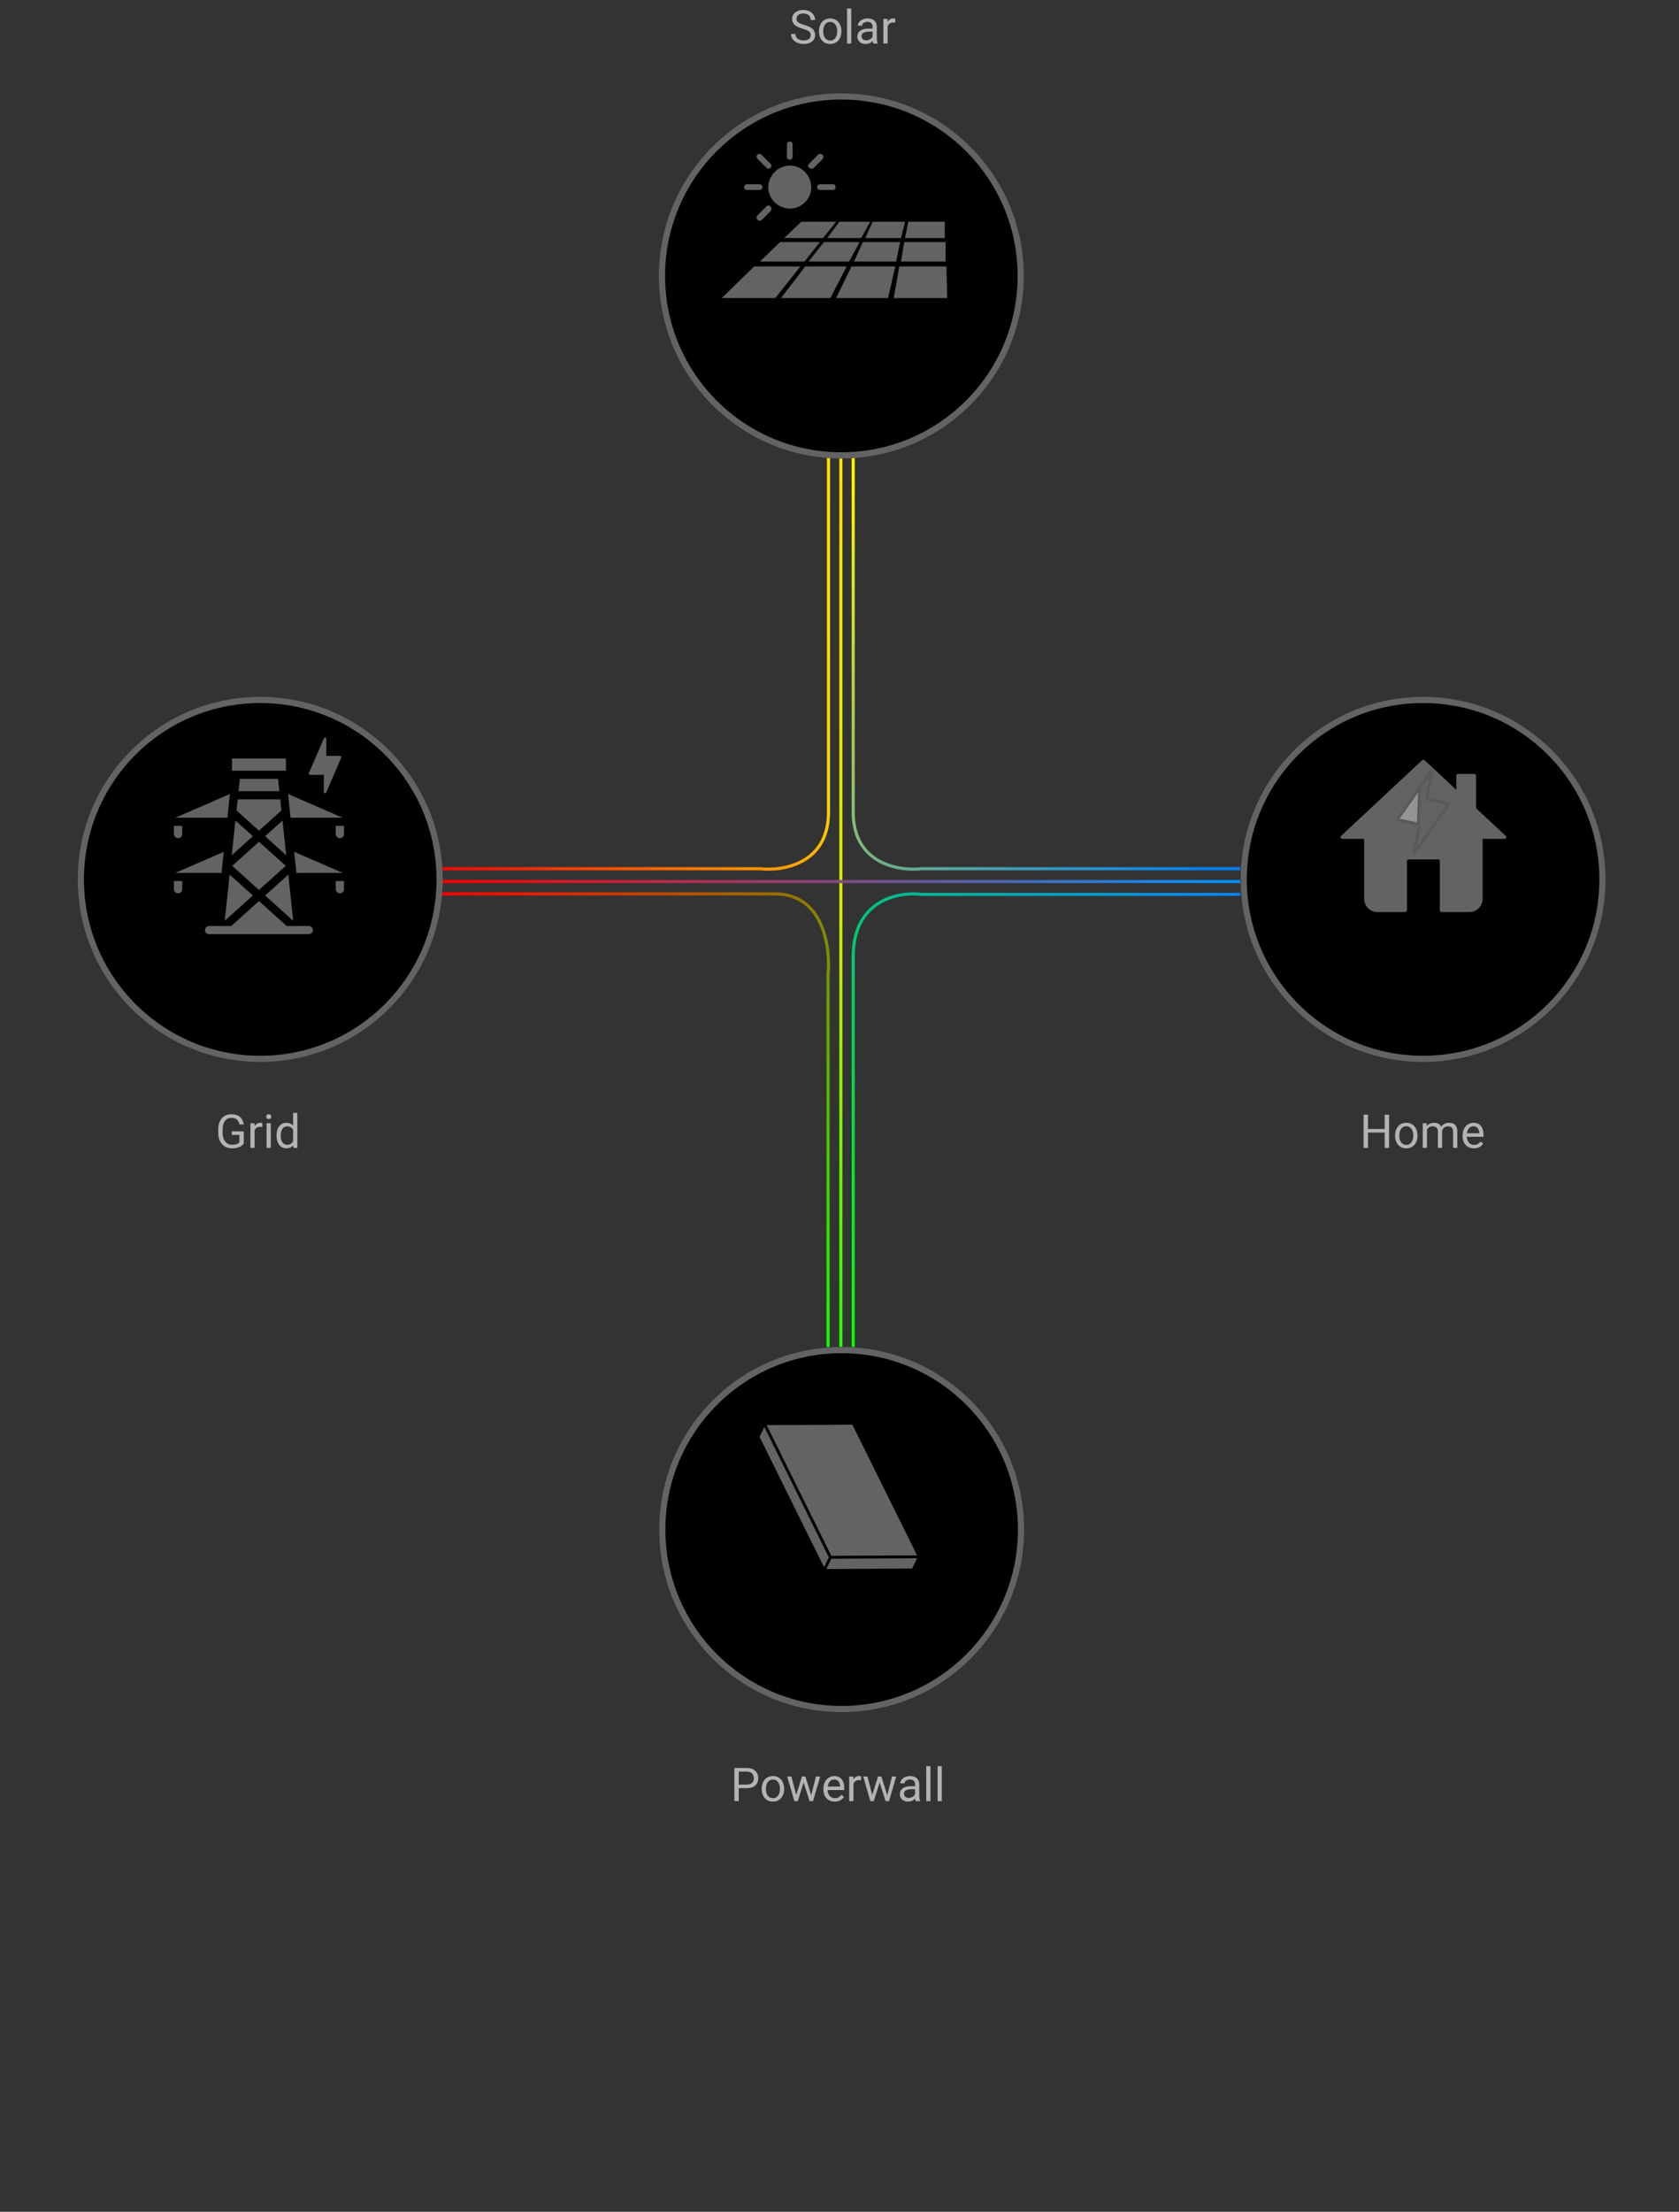 <svg width="540" height="711" viewBox="0 0 540 711" fill="none" xmlns="http://www.w3.org/2000/svg">
<rect x="0" y="0" width="540" height="711" fill="#333333" stroke="none"/>
<g id="frame_large_size">
<g id="line_group">
<path id="curve1" d="M266.463 147C266.463 178.119 266.463 244.506 266.463 261.103C266.463 277.7 251.758 280.12 244.406 279.256H142" stroke="url(#paint0_linear)"/>
<path id="curve2" d="M274.407 147C274.407 178.119 274.407 244.506 274.407 261.103C274.407 277.7 289.112 280.12 296.464 279.256H398.87" stroke="url(#paint1_linear)"/>
<path id="curve3" d="M142 287.352C171.252 287.352 233.656 287.352 249.257 287.352C264.858 287.352 267.133 304.559 266.321 313.163L266.321 433" stroke="url(#paint2_linear)"/>
<path id="curve4" d="M274.407 433C274.407 398.769 274.407 325.743 274.407 307.487C274.407 289.23 289.112 286.568 296.464 287.519H398.87" stroke="url(#paint3_linear)"/>
<path id="line2" d="M270.435 147L270.435 433" stroke="url(#paint4_linear)"/>
<path id="line1" d="M142 283.38L398.87 283.38" stroke="url(#paint5_linear)"/>
</g>
<g id="dead_status">
<g id="dead_circle_left">
<circle cx="83.694" cy="282.694" r="58.694" fill="black"/>
<circle cx="83.694" cy="282.694" r="57.694" stroke="#C6C6C6" stroke-opacity="0.5" stroke-width="2"/>
</g>
<g id="dead_circle_right">
<circle cx="457.694" cy="282.694" r="58.694" fill="black"/>
<circle cx="457.694" cy="282.694" r="57.694" stroke="#C6C6C6" stroke-opacity="0.5" stroke-width="2"/>
</g>
<g id="dead_circle_bottom">
<circle cx="270.694" cy="491.694" r="58.694" fill="black"/>
<circle cx="270.694" cy="491.694" r="57.694" stroke="#C6C6C6" stroke-opacity="0.5" stroke-width="2"/>
</g>
<g id="dead_circle_top">
<circle cx="270.595" cy="88.694" r="58.694" fill="black"/>
<circle cx="270.595" cy="88.694" r="57.694" stroke="#C6C6C6" stroke-opacity="0.5" stroke-width="2"/>
</g>
<g id="dead_solar">
<path id="Vector" fill-rule="evenodd" clip-rule="evenodd" d="M254.14 53.228C257.792 53.228 260.922 56.358 260.922 60.27C260.922 63.922 257.792 67.052 254.14 67.052C250.227 67.052 247.097 63.922 247.097 60.27C247.097 56.358 250.227 53.228 254.14 53.228Z" fill="#C6C6C6" fill-opacity="0.5"/>
<path id="Vector_2" d="M253.097 46.446C253.097 45.141 254.923 45.141 254.923 46.446V50.358C254.923 51.663 253.097 51.663 253.097 50.358V46.446Z" fill="#C6C6C6" fill-opacity="0.5"/>
<path id="Vector_3" d="M243.706 51.141C242.663 50.097 243.967 48.793 245.011 49.837L247.88 52.706C248.662 53.489 247.358 54.793 246.576 54.01L243.706 51.141Z" fill="#C6C6C6" fill-opacity="0.5"/>
<path id="Vector_4" d="M240.315 61.053C239.011 61.053 239.011 59.227 240.315 59.227H244.228C245.532 59.227 245.532 61.053 244.228 61.053H240.315Z" fill="#C6C6C6" fill-opacity="0.5"/>
<path id="Vector_5" d="M245.011 70.704C243.967 71.487 242.663 70.183 243.706 69.139L246.576 66.27C247.358 65.487 248.662 66.791 247.88 67.835L245.011 70.704Z" fill="#C6C6C6" fill-opacity="0.5"/>
<path id="Vector_6" d="M267.965 59.227C269.008 59.227 269.008 61.053 267.965 61.053H263.791C262.487 61.053 262.487 59.227 263.791 59.227H267.965Z" fill="#C6C6C6" fill-opacity="0.5"/>
<path id="Vector_7" d="M263.009 49.837C264.052 48.793 265.356 50.097 264.574 51.141L261.705 54.01C260.661 54.793 259.357 53.489 260.14 52.706L263.009 49.837Z" fill="#C6C6C6" fill-opacity="0.5"/>
<path id="Vector_8" fill-rule="evenodd" clip-rule="evenodd" d="M249.344 95.82H232.128L242.562 85.647H257.43L249.344 95.82Z" fill="#C6C6C6" fill-opacity="0.5"/>
<path id="Vector_9" fill-rule="evenodd" clip-rule="evenodd" d="M267.081 95.82H251.17L258.995 85.647H272.298L267.081 95.82Z" fill="#C6C6C6" fill-opacity="0.5"/>
<path id="Vector_10" fill-rule="evenodd" clip-rule="evenodd" d="M285.601 95.82H268.907L273.863 85.647H287.949L285.601 95.82Z" fill="#C6C6C6" fill-opacity="0.5"/>
<path id="Vector_11" fill-rule="evenodd" clip-rule="evenodd" d="M304.382 85.647L304.642 95.82H287.427L289.253 85.647H304.382Z" fill="#C6C6C6" fill-opacity="0.5"/>
<path id="Vector_12" fill-rule="evenodd" clip-rule="evenodd" d="M258.734 84.083H244.388L250.909 77.822H263.69L258.734 84.083Z" fill="#C6C6C6" fill-opacity="0.5"/>
<path id="Vector_13" fill-rule="evenodd" clip-rule="evenodd" d="M273.08 84.083H260.038L264.994 77.822H276.471L273.08 84.083Z" fill="#C6C6C6" fill-opacity="0.5"/>
<path id="Vector_14" fill-rule="evenodd" clip-rule="evenodd" d="M288.209 84.083H274.646L277.515 77.822H289.514L288.209 84.083Z" fill="#C6C6C6" fill-opacity="0.5"/>
<path id="Vector_15" fill-rule="evenodd" clip-rule="evenodd" d="M304.121 77.822V84.083H289.774L290.818 77.822H304.121Z" fill="#C6C6C6" fill-opacity="0.5"/>
<path id="Vector_16" fill-rule="evenodd" clip-rule="evenodd" d="M292.122 71.301H303.86V76.518H291.079L292.122 71.301Z" fill="#C6C6C6" fill-opacity="0.5"/>
<path id="Vector_17" fill-rule="evenodd" clip-rule="evenodd" d="M280.645 71.301H291.079L289.774 76.518H278.297L280.645 71.301Z" fill="#C6C6C6" fill-opacity="0.5"/>
<path id="Vector_18" fill-rule="evenodd" clip-rule="evenodd" d="M269.95 71.301H279.862L276.993 76.518H266.038L269.95 71.301Z" fill="#C6C6C6" fill-opacity="0.5"/>
<path id="Vector_19" fill-rule="evenodd" clip-rule="evenodd" d="M257.691 71.301H268.907L264.733 76.518H252.213L257.691 71.301Z" fill="#C6C6C6" fill-opacity="0.5"/>
</g>
<g id="dead_grid">
<path id="Vector_20" fill-rule="evenodd" clip-rule="evenodd" d="M104.149 249.08C104.094 249.08 104.051 249.08 104.006 249.08C102.598 249.08 101.187 249.072 99.779 249.086C99.454 249.089 99.219 248.8 99.372 248.449C100.427 246.024 101.473 243.596 102.522 241.169C103.068 239.905 103.614 238.642 104.16 237.379C104.253 237.165 104.432 237.057 104.624 237.096C104.833 237.14 104.953 237.303 104.953 237.542C104.954 239.308 104.954 241.074 104.954 242.838C104.954 242.883 104.954 242.928 104.954 242.983C105.006 242.983 105.05 242.983 105.094 242.983C106.498 242.983 107.904 242.983 109.309 242.985C109.562 242.985 109.728 243.085 109.766 243.292C109.783 243.391 109.766 243.512 109.725 243.607C109.101 245.065 108.471 246.52 107.841 247.977C106.878 250.206 105.915 252.433 104.952 254.661C104.84 254.924 104.651 255.028 104.429 254.956C104.269 254.903 104.162 254.767 104.15 254.598C104.148 254.561 104.149 254.522 104.149 254.485C104.149 252.731 104.149 250.977 104.149 249.223C104.149 249.178 104.149 249.135 104.149 249.08Z" fill="#C6C6C6" fill-opacity="0.5"/>
<path id="Vector_21" d="M55.935 283.225H58.604V285.852C58.604 286.575 58.003 287.166 57.269 287.166C56.535 287.166 55.935 286.575 55.935 285.852V283.225ZM107.976 285.852C107.976 286.575 108.576 287.166 109.31 287.166C110.044 287.166 110.645 286.575 110.645 285.852V283.225H107.976V285.852ZM71.24 280.599L71.961 273.828L56.395 280.599H71.24ZM94.619 273.828L95.339 280.599H110.184L94.619 273.828ZM57.269 269.435C58.003 269.435 58.604 268.844 58.604 268.122V265.495H55.935V268.122C55.935 268.844 56.535 269.435 57.269 269.435ZM107.976 265.495V268.122C107.976 268.844 108.576 269.435 109.31 269.435C110.044 269.435 110.645 268.844 110.645 268.122V265.495H107.976ZM73.949 255.231L56.395 262.868H73.135L73.949 255.231ZM110.184 262.868L92.63 255.231L93.445 262.868H110.184ZM72.275 296.011L81.315 287.868L73.862 281.157L72.275 296.011ZM91.89 278.34L83.29 270.591L74.69 278.34L83.29 286.089L91.89 278.34ZM92.717 281.157L85.265 287.868L94.305 296.011L92.717 281.157ZM75.717 263.775L74.53 274.925L81.315 268.811L75.717 263.775ZM76.071 260.531L83.29 267.032L90.509 260.531L90.129 256.958H76.451L76.071 260.531ZM85.265 268.811L92.05 274.925L90.856 263.775L85.265 268.811ZM77.152 250.391L76.731 254.331H89.848L89.428 250.391H77.152ZM91.963 243.825H74.616V247.765H91.963V243.825ZM99.302 297.672H92.197L83.29 289.648L74.383 297.672H67.277C66.543 297.672 65.943 298.264 65.943 298.986C65.943 299.708 66.543 300.299 67.277 300.299H99.302C100.036 300.299 100.637 299.708 100.637 298.986C100.637 298.264 100.036 297.672 99.302 297.672Z" fill="#C6C6C6" fill-opacity="0.5"/>
</g>
<g id="dead_home">
<path id="Vector_22" fill-rule="evenodd" clip-rule="evenodd" d="M476.834 269.667V288.963C476.834 291.29 474.929 293.194 472.602 293.194H463.63C463.326 293.194 463.079 292.947 463.079 292.643V276.826C463.079 276.523 462.831 276.275 462.528 276.275H453.05C452.746 276.275 452.499 276.523 452.499 276.826V292.643C452.499 292.947 452.251 293.194 451.947 293.194H442.976C440.649 293.194 438.744 291.29 438.744 288.963V269.667H431.678C431.177 269.667 430.934 269.055 431.302 268.714L457.412 244.375C457.624 244.177 457.953 244.177 458.165 244.375L468.37 253.887V249.334C468.37 249.03 468.618 248.783 468.921 248.783H474.167C474.471 248.783 474.718 249.03 474.718 249.334V259.804L484.277 268.714C484.644 269.055 484.4 269.667 483.9 269.667H476.834V269.667Z" fill="#C6C6C6" fill-opacity="0.5"/>
<path id="Vector_23" d="M456.659 265.062L456.554 265.55L456.659 265.062ZM456.659 265.062L456.171 264.956M456.659 265.062L456.171 264.956M456.171 264.956L456.17 264.956L456.17 264.956L456.169 264.956L456.169 264.956L456.168 264.955L456.168 264.955L456.167 264.955L456.167 264.955L456.166 264.955L456.166 264.955L456.165 264.955L456.165 264.955L456.164 264.955L456.164 264.955L456.164 264.954L456.163 264.954L456.163 264.954L456.162 264.954L456.162 264.954L456.161 264.954L456.161 264.954L456.16 264.954L456.16 264.954L456.159 264.954L456.159 264.953L456.158 264.953L456.158 264.953L456.157 264.953L456.157 264.953L456.156 264.953L456.156 264.953L456.155 264.953L456.155 264.953L456.155 264.953L456.154 264.952L456.154 264.952L456.153 264.952L456.153 264.952L456.152 264.952L456.152 264.952L456.151 264.952L456.151 264.952L456.15 264.952L456.15 264.951L456.149 264.951L456.149 264.951L456.148 264.951L456.148 264.951L456.148 264.951L456.147 264.951L456.147 264.951L456.146 264.951L456.146 264.951L456.145 264.95L456.145 264.95L456.144 264.95L456.144 264.95L456.143 264.95L456.143 264.95L456.142 264.95L456.142 264.95L456.142 264.95L456.141 264.95L456.141 264.949L456.14 264.949L456.14 264.949L456.139 264.949L456.139 264.949L456.138 264.949L456.138 264.949L456.137 264.949L456.137 264.949L456.136 264.949L456.136 264.948L456.136 264.948L456.135 264.948L456.135 264.948L456.134 264.948L456.134 264.948L456.133 264.948L456.133 264.948L456.132 264.948L456.132 264.948L456.131 264.948L456.131 264.947L456.131 264.947L456.13 264.947L456.13 264.947L456.129 264.947L456.129 264.947L456.128 264.947L456.128 264.947L456.127 264.947L456.127 264.947L456.126 264.946L456.126 264.946L456.126 264.946L456.125 264.946L456.125 264.946L456.124 264.946L456.124 264.946L456.123 264.946L456.123 264.946L456.122 264.946L456.122 264.945L456.122 264.945L456.121 264.945L456.121 264.945L456.12 264.945L456.12 264.945L456.119 264.945L456.119 264.945L456.118 264.945L456.118 264.945L456.118 264.944L456.117 264.944L456.117 264.944L456.116 264.944L456.116 264.944L456.115 264.944L456.115 264.944L456.114 264.944L456.114 264.944L456.114 264.944L456.113 264.944L456.113 264.943L456.112 264.943L456.112 264.943L456.111 264.943L456.111 264.943L456.11 264.943L456.11 264.943L456.11 264.943L456.109 264.943L456.109 264.943L456.108 264.942L456.108 264.942L456.107 264.942L456.107 264.942L456.107 264.942L456.106 264.942L456.106 264.942L456.105 264.942L456.105 264.942L456.104 264.942L456.104 264.942L456.104 264.941L456.103 264.941L456.103 264.941L456.102 264.941L456.102 264.941L456.101 264.941L456.101 264.941L456.1 264.941L456.1 264.941L456.1 264.941L456.099 264.941L456.099 264.94L456.098 264.94L456.098 264.94L456.097 264.94L456.097 264.94L456.097 264.94L456.096 264.94L456.096 264.94L456.095 264.94L456.095 264.94L456.094 264.939L456.094 264.939L456.094 264.939L456.093 264.939L456.093 264.939L456.092 264.939L456.092 264.939L456.091 264.939L456.091 264.939L456.091 264.939L456.09 264.939L456.09 264.938L456.089 264.938L456.089 264.938L456.088 264.938L456.088 264.938L456.088 264.938L456.087 264.938L456.087 264.938L456.086 264.938L456.086 264.938L456.085 264.938L456.085 264.937L456.085 264.937L456.084 264.937L456.084 264.937L456.083 264.937L456.083 264.937L456.082 264.937L456.082 264.937L456.082 264.937L456.081 264.937L456.081 264.937L456.08 264.936L456.08 264.936L456.08 264.936L456.079 264.936L456.079 264.936L456.078 264.936L456.078 264.936L456.077 264.936L456.077 264.936L456.077 264.936L456.076 264.936L456.076 264.935L456.075 264.935L456.075 264.935L456.075 264.935L456.074 264.935L456.074 264.935L456.073 264.935L456.073 264.935L456.072 264.935L456.072 264.935L456.072 264.935L456.071 264.934L456.071 264.934L456.07 264.934L456.07 264.934L456.069 264.934L456.069 264.934L456.069 264.934L456.068 264.934L456.068 264.934L456.067 264.934L456.067 264.934L456.067 264.933L456.066 264.933L456.066 264.933L456.065 264.933L456.065 264.933L456.065 264.933L456.064 264.933L456.064 264.933L456.063 264.933L456.063 264.933L456.062 264.933L456.062 264.932L456.062 264.932L456.061 264.932L456.061 264.932L456.06 264.932L456.06 264.932L456.06 264.932L456.059 264.932L456.059 264.932L456.058 264.932L456.058 264.932L456.058 264.931L456.057 264.931L456.057 264.931L456.056 264.931L456.056 264.931L456.055 264.931L456.055 264.931L456.055 264.931L456.054 264.931L456.054 264.931L456.053 264.931L456.053 264.931L456.053 264.93L456.052 264.93L456.052 264.93L456.051 264.93L456.051 264.93L456.051 264.93L456.05 264.93L456.05 264.93L456.049 264.93L456.049 264.93L456.049 264.93L456.048 264.929L456.048 264.929L456.047 264.929L456.047 264.929L456.046 264.929L456.046 264.929L456.046 264.929L456.045 264.929L456.045 264.929L456.044 264.929L456.044 264.929L456.044 264.928L456.043 264.928L456.043 264.928L456.042 264.928L456.042 264.928L456.042 264.928L456.041 264.928L456.041 264.928L456.04 264.928L456.04 264.928L456.04 264.928L456.039 264.928L456.039 264.927L456.038 264.927L456.038 264.927L456.038 264.927L456.037 264.927L456.037 264.927L456.036 264.927L456.036 264.927L456.036 264.927L456.035 264.927L456.035 264.927L456.034 264.926L456.034 264.926L456.034 264.926L456.033 264.926L456.033 264.926L456.032 264.926L456.032 264.926L456.032 264.926L456.031 264.926L456.031 264.926L456.03 264.926L456.03 264.926L456.03 264.925L456.029 264.925L456.029 264.925L456.028 264.925L456.028 264.925L456.028 264.925L456.027 264.925L456.027 264.925L456.026 264.925L456.026 264.925L456.026 264.925L456.025 264.924L456.025 264.924L456.024 264.924L456.024 264.924L456.024 264.924L456.023 264.924L456.023 264.924L456.022 264.924L456.022 264.924L456.022 264.924L456.021 264.924L456.021 264.924L456.02 264.923L456.02 264.923L456.02 264.923L456.019 264.923L456.019 264.923L456.018 264.923L456.018 264.923L456.018 264.923L456.017 264.923L456.017 264.923L456.016 264.923L456.016 264.923L456.016 264.922L456.015 264.922L456.015 264.922L456.014 264.922L456.014 264.922L456.014 264.922L456.013 264.922L456.013 264.922L456.012 264.922L456.012 264.922L456.012 264.922L456.011 264.921L456.011 264.921L456.01 264.921L456.01 264.921L456.01 264.921L456.009 264.921L456.009 264.921L456.008 264.921L456.008 264.921L456.008 264.921L456.007 264.921L456.007 264.921L456.007 264.92L456.006 264.92L456.006 264.92L456.005 264.92L456.005 264.92L456.005 264.92L456.004 264.92L456.004 264.92L456.003 264.92L456.003 264.92L456.003 264.92L456.002 264.92L456.002 264.919L456.001 264.919L456.001 264.919L456.001 264.919L456 264.919L456 264.919L455.999 264.919L455.999 264.919L455.999 264.919L455.998 264.919L455.998 264.919L455.997 264.918L455.997 264.918L455.997 264.918L455.996 264.918L455.996 264.918L455.996 264.918L455.995 264.918L455.995 264.918L455.994 264.918L455.994 264.918L455.994 264.918L455.993 264.918L455.993 264.917L455.992 264.917L455.992 264.917L455.992 264.917L455.991 264.917L455.991 264.917L455.99 264.917L455.99 264.917L455.99 264.917L455.989 264.917L455.989 264.917L455.988 264.917L455.988 264.916L455.988 264.916L455.987 264.916L455.987 264.916L455.986 264.916L455.986 264.916L455.986 264.916L455.985 264.916L455.985 264.916L455.985 264.916L455.984 264.916L455.984 264.916L455.983 264.915L455.983 264.915L455.983 264.915L455.982 264.915L455.982 264.915L455.981 264.915L455.981 264.915L455.981 264.915L455.98 264.915L455.98 264.915L455.979 264.915L455.979 264.915L455.979 264.914L455.978 264.914L455.978 264.914L455.977 264.914L455.977 264.914L455.977 264.914L455.976 264.914L455.976 264.914L455.976 264.914L455.975 264.914L455.975 264.914L455.974 264.913L455.974 264.913L455.974 264.913L455.973 264.913L455.973 264.913L455.972 264.913L455.972 264.913L455.972 264.913L455.971 264.913L455.971 264.913L455.97 264.913L455.97 264.913L455.97 264.912L455.969 264.912L455.969 264.912L455.969 264.912L455.968 264.912L455.968 264.912L455.967 264.912L455.967 264.912L455.967 264.912L455.966 264.912L455.966 264.912L455.965 264.912L455.965 264.911L455.965 264.911L455.964 264.911L455.964 264.911L455.963 264.911L455.963 264.911L455.963 264.911L455.962 264.911L455.962 264.911L455.961 264.911L455.961 264.911L455.961 264.911L455.96 264.91L455.96 264.91L455.96 264.91L455.959 264.91L455.959 264.91L455.958 264.91L455.958 264.91L455.958 264.91L455.957 264.91L455.957 264.91L455.956 264.91L455.956 264.91C455.416 264.793 454.875 264.675 454.333 264.557C452.76 264.214 451.183 263.87 449.604 263.545C449.511 263.526 449.469 263.475 449.454 263.439C449.443 263.411 449.426 263.339 449.511 263.22C451.356 260.625 453.194 258.024 455.031 255.424C455.568 254.664 456.105 253.905 456.642 253.145L456.642 253.145M456.171 264.956L456.642 253.145M456.642 253.145C457.149 252.428 457.657 251.71 458.164 250.993C458.893 249.962 459.622 248.931 460.35 247.9C460.407 247.821 460.457 247.794 460.48 247.786C460.497 247.779 460.51 247.779 460.53 247.787C460.574 247.808 460.585 247.827 460.59 247.839C460.598 247.856 460.613 247.908 460.59 248.013L460.59 248.013M456.642 253.145L460.59 248.013M460.59 248.013C460.009 250.705 459.427 253.396 458.844 256.086L458.844 256.086L458.844 256.087L458.844 256.087L458.844 256.087L458.844 256.088L458.844 256.088L458.844 256.089L458.844 256.089L458.844 256.089L458.844 256.09L458.844 256.09L458.843 256.091L458.843 256.091L458.843 256.091L458.843 256.092L458.843 256.092L458.843 256.093L458.843 256.093L458.843 256.093L458.843 256.094L458.843 256.094L458.843 256.095L458.842 256.095L458.842 256.095L458.842 256.096L458.842 256.096L458.842 256.097L458.842 256.097L458.842 256.097L458.842 256.098L458.842 256.098L458.842 256.099L458.842 256.099L458.842 256.099L458.841 256.1L458.841 256.1L458.841 256.101L458.841 256.101L458.841 256.101L458.841 256.102L458.841 256.102L458.841 256.103L458.841 256.103L458.841 256.103L458.841 256.104L458.84 256.104L458.84 256.105L458.84 256.105L458.84 256.105L458.84 256.106L458.84 256.106L458.84 256.107L458.84 256.107L458.84 256.107L458.84 256.108L458.84 256.108L458.84 256.109L458.839 256.109L458.839 256.11L458.839 256.11L458.839 256.11L458.839 256.111L458.839 256.111L458.839 256.112L458.839 256.112L458.839 256.112L458.839 256.113L458.839 256.113L458.838 256.114L458.838 256.114L458.838 256.114L458.838 256.115L458.838 256.115L458.838 256.116L458.838 256.116L458.838 256.116L458.838 256.117L458.838 256.117L458.838 256.118L458.838 256.118L458.837 256.118L458.837 256.119L458.837 256.119L458.837 256.12L458.837 256.12L458.837 256.12L458.837 256.121L458.837 256.121L458.837 256.122L458.837 256.122L458.837 256.122L458.836 256.123L458.836 256.123L458.836 256.124L458.836 256.124L458.836 256.124L458.836 256.125L458.836 256.125L458.836 256.126L458.836 256.126L458.836 256.126L458.836 256.127L458.835 256.127L458.835 256.128L458.835 256.128L458.835 256.128L458.835 256.129L458.835 256.129L458.835 256.13L458.835 256.13L458.835 256.13L458.835 256.131L458.835 256.131L458.835 256.132L458.834 256.132L458.834 256.133L458.834 256.133L458.834 256.133L458.834 256.134L458.834 256.134L458.834 256.135L458.834 256.135L458.834 256.135L458.834 256.136L458.834 256.136L458.833 256.137L458.833 256.137L458.833 256.137L458.833 256.138L458.833 256.138L458.833 256.139L458.833 256.139L458.833 256.139L458.833 256.14L458.833 256.14L458.833 256.141L458.832 256.141L458.832 256.141L458.832 256.142L458.832 256.142L458.832 256.143L458.832 256.143L458.832 256.144L458.832 256.144L458.832 256.144L458.832 256.145L458.832 256.145L458.832 256.146L458.831 256.146L458.831 256.146L458.831 256.147L458.831 256.147L458.831 256.148L458.831 256.148L458.831 256.148L458.831 256.149L458.831 256.149L458.831 256.15L458.831 256.15L458.83 256.15L458.83 256.151L458.83 256.151L458.83 256.152L458.83 256.152L458.83 256.153L458.83 256.153L458.83 256.153L458.83 256.154L458.83 256.154L458.83 256.155L458.829 256.155L458.829 256.155L458.829 256.156L458.829 256.156L458.829 256.157L458.829 256.157L458.829 256.157L458.829 256.158L458.829 256.158L458.829 256.159L458.829 256.159L458.829 256.16L458.828 256.16L458.828 256.16L458.828 256.161L458.828 256.161L458.828 256.162L458.828 256.162L458.828 256.162L458.828 256.163L458.828 256.163L458.828 256.164L458.828 256.164L458.827 256.164L458.827 256.165L458.827 256.165L458.827 256.166L458.827 256.166L458.827 256.167L458.827 256.167L458.827 256.167L458.827 256.168L458.827 256.168L458.827 256.169L458.826 256.169L458.826 256.169L458.826 256.17L458.826 256.17L458.826 256.171L458.826 256.171L458.826 256.172L458.826 256.172L458.826 256.172L458.826 256.173L458.826 256.173L458.825 256.174L458.825 256.174L458.825 256.174L458.825 256.175L458.825 256.175L458.825 256.176L458.825 256.176L458.825 256.177L458.825 256.177L458.825 256.177L458.825 256.178L458.824 256.178L458.824 256.179L458.824 256.179L458.824 256.18L458.824 256.18L458.824 256.18L458.824 256.181L458.824 256.181L458.824 256.182L458.824 256.182L458.824 256.182L458.823 256.183L458.823 256.183L458.823 256.184L458.823 256.184L458.823 256.185L458.823 256.185L458.823 256.185L458.823 256.186L458.823 256.186L458.823 256.187L458.823 256.187L458.822 256.188L458.822 256.188L458.822 256.188L458.822 256.189L458.822 256.189L458.822 256.19L458.822 256.19L458.822 256.19L458.822 256.191L458.822 256.191L458.822 256.192L458.821 256.192L458.821 256.193L458.821 256.193L458.821 256.193L458.821 256.194L458.821 256.194L458.821 256.195L458.821 256.195L458.821 256.196L458.821 256.196L458.821 256.196L458.82 256.197L458.82 256.197L458.82 256.198L458.82 256.198L458.82 256.199L458.82 256.199L458.82 256.199L458.82 256.2L458.82 256.2L458.82 256.201L458.819 256.201L458.819 256.202L458.819 256.202L458.819 256.202L458.819 256.203L458.819 256.203L458.819 256.204L458.819 256.204L458.819 256.205L458.819 256.205L458.819 256.205L458.818 256.206L458.818 256.206L458.818 256.207L458.818 256.207L458.818 256.208L458.818 256.208L458.818 256.208L458.818 256.209L458.818 256.209L458.818 256.21L458.818 256.21L458.817 256.211L458.817 256.211L458.817 256.212L458.817 256.212L458.817 256.212L458.817 256.213L458.817 256.213L458.817 256.214L458.817 256.214L458.817 256.215L458.816 256.215L458.816 256.215L458.816 256.216L458.816 256.216L458.816 256.217L458.816 256.217L458.816 256.218L458.816 256.218L458.816 256.218L458.816 256.219L458.816 256.219L458.815 256.22L458.815 256.22L458.815 256.221L458.815 256.221L458.815 256.222L458.815 256.222L458.815 256.222L458.815 256.223L458.815 256.223L458.815 256.224L458.815 256.224L458.814 256.225L458.814 256.225L458.814 256.226L458.814 256.226L458.814 256.226L458.814 256.227L458.814 256.227L458.814 256.228L458.814 256.228L458.814 256.229L458.813 256.229L458.813 256.23L458.813 256.23L458.813 256.23L458.813 256.231L458.813 256.231L458.813 256.232L458.813 256.232L458.813 256.233L458.813 256.233L458.812 256.234L458.812 256.234L458.812 256.234L458.812 256.235L458.812 256.235L458.812 256.236L458.812 256.236L458.812 256.237L458.812 256.237L458.812 256.238L458.812 256.238L458.811 256.238L458.811 256.239L458.811 256.239L458.811 256.24L458.811 256.24L458.811 256.241L458.811 256.241L458.811 256.242L458.811 256.242L458.811 256.242L458.81 256.243L458.81 256.243L458.81 256.244L458.81 256.244L458.81 256.245L458.81 256.245L458.81 256.246L458.81 256.246L458.81 256.247L458.81 256.247L458.809 256.247L458.809 256.248L458.809 256.248L458.809 256.249L458.809 256.249L458.809 256.25L458.809 256.25L458.809 256.251L458.809 256.251L458.809 256.252L458.808 256.252L458.808 256.252L458.808 256.253L458.808 256.253L458.808 256.254L458.808 256.254L458.808 256.255L458.808 256.255L458.808 256.256L458.808 256.256L458.807 256.257L458.807 256.257L458.807 256.258L458.807 256.258L458.807 256.258L458.807 256.259L458.807 256.259L458.807 256.26L458.807 256.26L458.807 256.261L458.806 256.261L458.806 256.262L458.806 256.262L458.806 256.263L458.806 256.263L458.806 256.264L458.806 256.264L458.806 256.264L458.806 256.265L458.806 256.265L458.805 256.266L458.805 256.266L458.805 256.267L458.805 256.267L458.805 256.268L458.805 256.268L458.805 256.269L458.805 256.269L458.805 256.27L458.805 256.27L458.804 256.271L458.804 256.271L458.804 256.271L458.804 256.272L458.804 256.272L458.804 256.273L458.804 256.273L458.804 256.274L458.804 256.274L458.804 256.275L458.803 256.275L458.803 256.276L458.803 256.276L458.803 256.277L458.803 256.277L458.803 256.278L458.803 256.278L458.803 256.279L458.803 256.279L458.803 256.279L458.802 256.28L458.802 256.28L458.802 256.281L458.802 256.281L458.802 256.282L458.802 256.282L458.802 256.283L458.802 256.283L458.802 256.284L458.801 256.284L458.801 256.285L458.801 256.285L458.801 256.286L458.801 256.286L458.801 256.287L458.801 256.287L458.801 256.288L458.801 256.288L458.801 256.289L458.8 256.289L458.8 256.29L458.8 256.29L458.8 256.291L458.8 256.291L458.8 256.291L458.8 256.292L458.8 256.292L458.8 256.293L458.8 256.293L458.799 256.294L458.799 256.294L458.799 256.295L458.799 256.295L458.799 256.296L458.799 256.296L458.799 256.297L458.799 256.297L458.799 256.298L458.798 256.298L458.798 256.299L458.798 256.299L458.798 256.3L458.798 256.3L458.798 256.301L458.798 256.301L458.798 256.302L458.798 256.302L458.798 256.303L458.797 256.303L458.797 256.304L458.797 256.304L458.797 256.305L458.797 256.305L458.797 256.306L458.797 256.306L458.797 256.307L458.797 256.307L458.691 256.796M460.59 248.013L458.691 256.796M458.691 256.796L459.179 256.902M458.691 256.796L459.179 256.902M459.179 256.902L459.18 256.902L459.18 256.902L459.181 256.902L459.181 256.902L459.182 256.902L459.182 256.902L459.183 256.902L459.183 256.902L459.184 256.902L459.184 256.903L459.184 256.903L459.185 256.903L459.185 256.903L459.186 256.903L459.186 256.903L459.187 256.903L459.187 256.903L459.188 256.903L459.188 256.903L459.188 256.904L459.189 256.904L459.189 256.904L459.19 256.904L459.19 256.904L459.191 256.904L459.191 256.904L459.192 256.904L459.192 256.904L459.193 256.904L459.193 256.905L459.193 256.905L459.194 256.905L459.194 256.905L459.195 256.905L459.195 256.905L459.196 256.905L459.196 256.905L459.197 256.905L459.197 256.905L459.197 256.906L459.198 256.906L459.198 256.906L459.199 256.906L459.199 256.906L459.2 256.906L459.2 256.906L459.201 256.906L459.201 256.906L459.201 256.906L459.202 256.906L459.202 256.907L459.203 256.907L459.203 256.907L459.204 256.907L459.204 256.907L459.205 256.907L459.205 256.907L459.205 256.907L459.206 256.907L459.206 256.907L459.207 256.908L459.207 256.908L459.208 256.908L459.208 256.908L459.209 256.908L459.209 256.908L459.209 256.908L459.21 256.908L459.21 256.908L459.211 256.908L459.211 256.908L459.212 256.909L459.212 256.909L459.212 256.909L459.213 256.909L459.213 256.909L459.214 256.909L459.214 256.909L459.215 256.909L459.215 256.909L459.216 256.909L459.216 256.91L459.216 256.91L459.217 256.91L459.217 256.91L459.218 256.91L459.218 256.91L459.219 256.91L459.219 256.91L459.219 256.91L459.22 256.91L459.22 256.91L459.221 256.911L459.221 256.911L459.222 256.911L459.222 256.911L459.222 256.911L459.223 256.911L459.223 256.911L459.224 256.911L459.224 256.911L459.225 256.911L459.225 256.911L459.225 256.912L459.226 256.912L459.226 256.912L459.227 256.912L459.227 256.912L459.228 256.912L459.228 256.912L459.228 256.912L459.229 256.912L459.229 256.912L459.23 256.912L459.23 256.913L459.231 256.913L459.231 256.913L459.231 256.913L459.232 256.913L459.232 256.913L459.233 256.913L459.233 256.913L459.234 256.913L459.234 256.913L459.234 256.914L459.235 256.914L459.235 256.914L459.236 256.914L459.236 256.914L459.237 256.914L459.237 256.914L459.237 256.914L459.238 256.914L459.238 256.914L459.239 256.914L459.239 256.915L459.24 256.915L459.24 256.915L459.24 256.915L459.241 256.915L459.241 256.915L459.242 256.915L459.242 256.915L459.242 256.915L459.243 256.915L459.243 256.915L459.244 256.916L459.244 256.916L459.245 256.916L459.245 256.916L459.245 256.916L459.246 256.916L459.246 256.916L459.247 256.916L459.247 256.916L459.248 256.916L459.248 256.916L459.248 256.917L459.249 256.917L459.249 256.917L459.25 256.917L459.25 256.917L459.25 256.917L459.251 256.917L459.251 256.917L459.252 256.917L459.252 256.917L459.253 256.917L459.253 256.918L459.253 256.918L459.254 256.918L459.254 256.918L459.255 256.918L459.255 256.918L459.255 256.918L459.256 256.918L459.256 256.918L459.257 256.918L459.257 256.918L459.258 256.919L459.258 256.919L459.258 256.919L459.259 256.919L459.259 256.919L459.26 256.919L459.26 256.919L459.26 256.919L459.261 256.919L459.261 256.919L459.262 256.919L459.262 256.919L459.263 256.92L459.263 256.92L459.263 256.92L459.264 256.92L459.264 256.92L459.265 256.92L459.265 256.92L459.265 256.92L459.266 256.92L459.266 256.92L459.267 256.92L459.267 256.921L459.267 256.921L459.268 256.921L459.268 256.921L459.269 256.921L459.269 256.921L459.269 256.921L459.27 256.921L459.27 256.921L459.271 256.921L459.271 256.921L459.272 256.922L459.272 256.922L459.272 256.922L459.273 256.922L459.273 256.922L459.274 256.922L459.274 256.922L459.274 256.922L459.275 256.922L459.275 256.922L459.276 256.922L459.276 256.923L459.276 256.923L459.277 256.923L459.277 256.923L459.278 256.923L459.278 256.923L459.278 256.923L459.279 256.923L459.279 256.923L459.28 256.923L459.28 256.923L459.281 256.923L459.281 256.924L459.281 256.924L459.282 256.924L459.282 256.924L459.283 256.924L459.283 256.924L459.283 256.924L459.284 256.924L459.284 256.924L459.285 256.924L459.285 256.924L459.285 256.925L459.286 256.925L459.286 256.925L459.287 256.925L459.287 256.925L459.287 256.925L459.288 256.925L459.288 256.925L459.289 256.925L459.289 256.925L459.289 256.925L459.29 256.925L459.29 256.926L459.291 256.926L459.291 256.926L459.291 256.926L459.292 256.926L459.292 256.926L459.293 256.926L459.293 256.926L459.293 256.926L459.294 256.926L459.294 256.926L459.295 256.927L459.295 256.927L459.295 256.927L459.296 256.927L459.296 256.927L459.297 256.927L459.297 256.927L459.297 256.927L459.298 256.927L459.298 256.927L459.299 256.927L459.299 256.927L459.299 256.928L459.3 256.928L459.3 256.928L459.301 256.928L459.301 256.928L459.301 256.928L459.302 256.928L459.302 256.928L459.303 256.928L459.303 256.928L459.303 256.928L459.304 256.929L459.304 256.929L459.305 256.929L459.305 256.929L459.305 256.929L459.306 256.929L459.306 256.929L459.307 256.929L459.307 256.929L459.307 256.929L459.308 256.929L459.308 256.929L459.309 256.93L459.309 256.93L459.309 256.93L459.31 256.93L459.31 256.93L459.311 256.93L459.311 256.93L459.311 256.93L459.312 256.93L459.312 256.93L459.312 256.93L459.313 256.93L459.313 256.931L459.314 256.931L459.314 256.931L459.314 256.931L459.315 256.931L459.315 256.931L459.316 256.931L459.316 256.931L459.316 256.931L459.317 256.931L459.317 256.931L459.318 256.932L459.318 256.932L459.318 256.932L459.319 256.932L459.319 256.932L459.32 256.932L459.32 256.932L459.32 256.932L459.321 256.932L459.321 256.932L459.322 256.932L459.322 256.932L459.322 256.933L459.323 256.933L459.323 256.933L459.324 256.933L459.324 256.933L459.324 256.933L459.325 256.933L459.325 256.933L459.325 256.933L459.326 256.933L459.326 256.933L459.327 256.933L459.327 256.934L459.327 256.934L459.328 256.934L459.328 256.934L459.329 256.934L459.329 256.934L459.329 256.934L459.33 256.934L459.33 256.934L459.331 256.934L459.331 256.934L459.331 256.934L459.332 256.935L459.332 256.935L459.333 256.935L459.333 256.935L459.333 256.935L459.334 256.935L459.334 256.935L459.334 256.935L459.335 256.935L459.335 256.935L459.336 256.935L459.336 256.936L459.336 256.936L459.337 256.936L459.337 256.936L459.338 256.936L459.338 256.936L459.338 256.936L459.339 256.936L459.339 256.936L459.34 256.936L459.34 256.936L459.34 256.936L459.341 256.937L459.341 256.937L459.341 256.937L459.342 256.937L459.342 256.937L459.343 256.937L459.343 256.937L459.343 256.937L459.344 256.937L459.344 256.937L459.345 256.937L459.345 256.937L459.345 256.938L459.346 256.938L459.346 256.938L459.347 256.938L459.347 256.938L459.347 256.938L459.348 256.938L459.348 256.938L459.348 256.938L459.349 256.938L459.349 256.938L459.35 256.938L459.35 256.939L459.35 256.939L459.351 256.939L459.351 256.939L459.352 256.939L459.352 256.939L459.352 256.939L459.353 256.939L459.353 256.939L459.353 256.939L459.354 256.939L459.354 256.939L459.355 256.94L459.355 256.94L459.355 256.94L459.356 256.94L459.356 256.94L459.357 256.94L459.357 256.94L459.357 256.94L459.358 256.94L459.358 256.94L459.359 256.94L459.359 256.94L459.359 256.941L459.36 256.941L459.36 256.941L459.36 256.941L459.361 256.941L459.361 256.941L459.362 256.941L459.362 256.941L459.362 256.941L459.363 256.941L459.363 256.941L459.364 256.941L459.364 256.942L459.364 256.942L459.365 256.942L459.365 256.942L459.365 256.942L459.366 256.942L459.366 256.942L459.367 256.942L459.367 256.942L459.367 256.942L459.368 256.942L459.368 256.942L459.369 256.943L459.369 256.943L459.369 256.943L459.37 256.943L459.37 256.943L459.37 256.943L459.371 256.943L459.371 256.943L459.372 256.943L459.372 256.943L459.372 256.943L459.373 256.943L459.373 256.944L459.374 256.944L459.374 256.944L459.374 256.944L459.375 256.944L459.375 256.944L459.375 256.944L459.376 256.944L459.376 256.944L459.377 256.944L459.377 256.944L459.377 256.944L459.378 256.945L459.378 256.945L459.379 256.945L459.379 256.945L459.379 256.945L459.38 256.945L459.38 256.945L459.38 256.945L459.381 256.945L459.381 256.945L459.382 256.945L459.382 256.945L459.382 256.946L459.383 256.946L459.383 256.946L459.384 256.946L459.384 256.946L459.384 256.946L459.385 256.946L459.385 256.946L459.385 256.946L459.386 256.946L459.386 256.946L459.387 256.946L459.387 256.947L459.387 256.947L459.388 256.947L459.388 256.947L459.389 256.947C461.497 257.403 463.606 257.86 465.714 258.319L465.715 258.319M459.179 256.902L465.715 258.319M465.715 258.319C465.846 258.347 465.892 258.386 465.901 258.395C465.902 258.396 465.902 258.396 465.903 258.397L465.903 258.397C465.903 258.398 465.903 258.4 465.904 258.402C465.905 258.407 465.905 258.415 465.905 258.428L465.905 258.429M465.715 258.319L465.905 258.429M465.905 258.429C465.903 258.478 465.875 258.565 465.832 258.625L465.831 258.626M465.905 258.429L465.831 258.626M465.831 258.626C464.581 260.408 463.324 262.184 462.066 263.961C461.897 264.199 461.729 264.436 461.561 264.674L461.561 264.674M465.831 258.626L461.561 264.674M461.561 264.674C459.386 267.75 457.213 270.824 455.039 273.898L455.019 273.925L455.018 273.927M461.561 264.674L455.018 273.927M455.018 273.927C454.931 274.051 454.87 274.077 454.857 274.081M455.018 273.927L454.857 274.081M454.857 274.081C454.852 274.083 454.85 274.083 454.847 274.082M454.857 274.081L454.847 274.082M454.847 274.082C454.842 274.082 454.826 274.079 454.799 274.063M454.847 274.082L454.799 274.063M454.799 274.063C454.754 274.036 454.731 273.995 454.739 273.932C454.743 273.909 454.747 273.891 454.753 273.863C454.758 273.844 454.763 273.822 454.769 273.791L454.773 273.775L454.776 273.76L454.78 273.744L454.783 273.728L454.786 273.713L454.79 273.697L454.793 273.681L454.797 273.666L454.8 273.65L454.803 273.634L454.807 273.619L454.81 273.603L454.813 273.587L454.817 273.572L454.82 273.556L454.824 273.54L454.827 273.525L454.83 273.509L454.834 273.493L454.837 273.478L454.841 273.462L454.844 273.446L454.847 273.431L454.851 273.415L454.854 273.399L454.858 273.384L454.861 273.368L454.864 273.352L454.868 273.337L454.871 273.321L454.875 273.305L454.878 273.29L454.881 273.274L454.885 273.258L454.888 273.243L454.892 273.227L454.895 273.211L454.898 273.196L454.902 273.18L454.905 273.164L454.908 273.149L454.912 273.133L454.915 273.117L454.919 273.102L454.922 273.086L454.925 273.07L454.929 273.055L454.932 273.039L454.936 273.023L454.939 273.008L454.942 272.992L454.946 272.976L454.949 272.961L454.953 272.945L454.956 272.929L454.959 272.914L454.963 272.898L454.966 272.882L454.97 272.867L454.973 272.851L454.976 272.835L454.98 272.82L454.983 272.804L454.986 272.788L454.99 272.773L454.993 272.757L454.997 272.741L455 272.726L455.003 272.71L455.007 272.694L455.01 272.679L455.014 272.663L455.017 272.647L455.02 272.632L455.024 272.616L455.027 272.6L455.031 272.585L455.034 272.569L455.037 272.553L455.041 272.538L455.044 272.522L455.048 272.506L455.051 272.491L455.054 272.475L455.058 272.459L455.061 272.444L455.065 272.428L455.068 272.412L455.071 272.397L455.075 272.381L455.078 272.365L455.081 272.35L455.085 272.334L455.088 272.318L455.092 272.303L455.095 272.287L455.098 272.271L455.102 272.256L455.105 272.24L455.109 272.224L455.112 272.209L455.115 272.193L455.119 272.177L455.122 272.162L455.126 272.146L455.129 272.13L455.132 272.115L455.136 272.099L455.139 272.083L455.143 272.068L455.146 272.052L455.149 272.036L455.153 272.021L455.156 272.005L455.159 271.989L455.163 271.974L455.166 271.958L455.17 271.942L455.173 271.927L455.176 271.911L455.18 271.895L455.183 271.88L455.187 271.864L455.19 271.848L455.193 271.833L455.197 271.817L455.2 271.801L455.204 271.786L455.207 271.77L455.21 271.754L455.214 271.739L455.217 271.723L455.221 271.707L455.224 271.692L455.227 271.676L455.231 271.66L455.234 271.645L455.238 271.629L455.241 271.613L455.244 271.598L455.248 271.582L455.251 271.566L455.254 271.551L455.258 271.535L455.261 271.519L455.265 271.504L455.268 271.488L455.271 271.472L455.275 271.457L455.278 271.441L455.282 271.425L455.285 271.41L455.288 271.394L455.292 271.378L455.295 271.363L455.299 271.347L455.302 271.331L455.305 271.316L455.309 271.3L455.312 271.284L455.316 271.269L455.319 271.253L455.322 271.237L455.326 271.222L455.329 271.206L455.332 271.19L455.336 271.175L455.339 271.159L455.343 271.143L455.346 271.128L455.349 271.112L455.353 271.096L455.356 271.081L455.36 271.065L455.363 271.049L455.366 271.034L455.37 271.018L455.373 271.002L455.377 270.987L455.38 270.971L455.383 270.955L455.387 270.94L455.39 270.924L455.394 270.908L455.397 270.893L455.4 270.877L455.404 270.861L455.407 270.846L455.411 270.83L455.414 270.814L455.417 270.799L455.421 270.783L455.424 270.767L455.427 270.752L455.431 270.736L455.434 270.72L455.438 270.705L455.441 270.689L455.444 270.673L455.448 270.658L455.451 270.642L455.455 270.626L455.458 270.611L455.461 270.595L455.465 270.579L455.468 270.564L455.472 270.548L455.475 270.532L455.478 270.517L455.482 270.501L455.485 270.485L455.489 270.47L455.492 270.454L455.495 270.438L455.499 270.423L455.502 270.407L455.505 270.391L455.509 270.376L455.512 270.36L455.516 270.344L455.519 270.329L455.522 270.313L455.526 270.297L455.529 270.282L455.533 270.266L455.536 270.25L455.539 270.235L455.543 270.219L455.546 270.203L455.55 270.188L455.553 270.172L455.556 270.156L455.56 270.141L455.563 270.125L455.567 270.109L455.57 270.094L455.573 270.078L455.577 270.062L455.58 270.047L455.583 270.031L455.587 270.015L455.59 270L455.594 269.984L455.597 269.968L455.6 269.953L455.604 269.937L455.607 269.921L455.611 269.906L455.614 269.89L455.617 269.874L455.621 269.859L455.624 269.843L455.628 269.827L455.631 269.812L455.634 269.796L455.638 269.78L455.641 269.765L455.645 269.749L455.648 269.733L455.651 269.718L455.655 269.702L455.658 269.686L455.662 269.671L455.665 269.655L455.668 269.639L455.672 269.624L455.675 269.608L455.678 269.592L455.682 269.577L455.685 269.561L455.689 269.545L455.692 269.53L455.695 269.514L455.699 269.498L455.702 269.483L455.706 269.467L455.709 269.451L455.712 269.436L455.716 269.42L455.719 269.404L455.723 269.389L455.726 269.373L455.729 269.357L455.733 269.342L455.736 269.326L455.74 269.31L455.743 269.295L455.746 269.279L455.75 269.263L455.753 269.248L455.756 269.232L455.76 269.216L455.763 269.201L455.767 269.185L455.77 269.169L455.773 269.154L455.777 269.138L455.78 269.122L455.784 269.107L455.787 269.091L455.79 269.075L455.794 269.06L455.797 269.044L455.801 269.028L455.804 269.013L455.807 268.997L455.811 268.981L455.814 268.966L455.818 268.95L455.821 268.934L455.824 268.919L455.828 268.903L455.831 268.887L455.835 268.872L455.838 268.856L455.841 268.84L455.845 268.825L455.848 268.809L455.851 268.793L455.855 268.778L455.858 268.762L455.862 268.746L455.865 268.731L455.868 268.715L455.872 268.699L455.875 268.684L455.879 268.668L455.882 268.652L455.885 268.637L455.889 268.621L455.892 268.605L455.896 268.59L455.899 268.574L455.902 268.558L455.906 268.543L455.909 268.527L455.913 268.511L455.916 268.496L455.919 268.48L455.923 268.464L455.926 268.449L455.929 268.433L455.933 268.417L455.936 268.402L455.94 268.386L455.943 268.37L455.946 268.355L455.95 268.339L455.953 268.323L455.957 268.308L455.96 268.292L455.963 268.276L455.967 268.261L455.97 268.245L455.974 268.229L455.977 268.214L455.98 268.198L455.984 268.182L455.987 268.167L455.991 268.151L455.994 268.135L455.997 268.12L456.001 268.104L456.004 268.088L456.008 268.073L456.011 268.057L456.014 268.041L456.018 268.026L456.021 268.01L456.024 267.994L456.028 267.979L456.031 267.963L456.035 267.947L456.038 267.932L456.041 267.916L456.045 267.9L456.048 267.885L456.052 267.869L456.055 267.853L456.058 267.838L456.062 267.822L456.065 267.806L456.069 267.791L456.072 267.775L456.075 267.759L456.079 267.744L456.082 267.728L456.086 267.712L456.089 267.697L456.092 267.681L456.096 267.665L456.099 267.65L456.102 267.634L456.106 267.618L456.109 267.603L456.113 267.587L456.116 267.571L456.119 267.556L456.123 267.54L456.126 267.524L456.13 267.509L456.133 267.493L456.136 267.477L456.14 267.462L456.143 267.446L456.147 267.43L456.15 267.415L456.153 267.399L456.157 267.383L456.16 267.368L456.164 267.352L456.167 267.336L456.17 267.321L456.174 267.305L456.177 267.289L456.181 267.274L456.184 267.258L456.187 267.242L456.191 267.227L456.194 267.211L456.197 267.195L456.201 267.18L456.204 267.164L456.208 267.148L456.211 267.133L456.214 267.117L456.218 267.101L456.221 267.086L456.225 267.07L456.228 267.054L456.231 267.039L456.235 267.023L456.238 267.007L456.242 266.992L456.245 266.976L456.248 266.96L456.252 266.945L456.255 266.929L456.259 266.913L456.262 266.898L456.265 266.882L456.269 266.866L456.272 266.851L456.275 266.835L456.279 266.819L456.282 266.804L456.286 266.788L456.289 266.772L456.292 266.757L456.296 266.741L456.299 266.725L456.303 266.71L456.306 266.694L456.309 266.678L456.313 266.663L456.316 266.647L456.32 266.631L456.323 266.616L456.326 266.6L456.33 266.584L456.333 266.569L456.337 266.553L456.34 266.537L456.343 266.522L456.347 266.506L456.35 266.49L456.354 266.475L456.357 266.459L456.36 266.443L456.364 266.428L456.367 266.412L456.37 266.396L456.374 266.381L456.377 266.365L456.381 266.349L456.384 266.334L456.387 266.318L456.391 266.302L456.394 266.287L456.398 266.271L456.401 266.255L456.404 266.24L456.408 266.224L456.411 266.208L456.415 266.193L456.418 266.177L456.421 266.161L456.425 266.146L456.428 266.13L456.432 266.114L456.435 266.099L456.438 266.083L456.442 266.067L456.445 266.052L456.448 266.036L456.452 266.02L456.455 266.005L456.459 265.989L456.462 265.973L456.465 265.958L456.469 265.942L456.472 265.926L456.476 265.911L456.479 265.895L456.482 265.879L456.486 265.864L456.489 265.848L456.493 265.832L456.496 265.817L456.499 265.801L456.503 265.785L456.506 265.77L454.799 274.063Z" fill="#C6C6C6" fill-opacity="0.5" stroke="#5A5A5A"/>
</g>
<g id="dead_powerwall">
<path id="Vector_24" d="M245.83 458.723L266.566 500.605L265.032 503.788L244.296 461.906L245.83 458.723Z" fill="#C6C6C6" fill-opacity="0.5"/>
<path id="Vector_25" d="M265.777 504.377L267.373 501.065L294.951 500.918L293.354 504.23L265.777 504.377Z" fill="#C6C6C6" fill-opacity="0.5"/>
<path id="Vector_26" d="M294.946 499.99L267.368 500.138L246.57 458.127L274.147 457.979L294.946 499.99Z" fill="#C6C6C6" fill-opacity="0.5"/>
</g>
</g>
<path id="Solar" d="M258.205 9.247C256.999 8.9 256.12 8.475 255.568 7.972C255.021 7.464 254.748 6.839 254.748 6.097C254.748 5.257 255.082 4.564 255.751 4.017C256.425 3.465 257.299 3.189 258.373 3.189C259.105 3.189 259.757 3.331 260.329 3.614C260.905 3.897 261.349 4.288 261.662 4.786C261.979 5.284 262.138 5.829 262.138 6.419H260.724C260.724 5.775 260.519 5.27 260.109 4.903C259.699 4.532 259.12 4.347 258.373 4.347C257.68 4.347 257.138 4.5 256.747 4.808C256.361 5.111 256.168 5.533 256.168 6.075C256.168 6.51 256.352 6.878 256.718 7.181C257.089 7.479 257.716 7.752 258.6 8.001C259.489 8.25 260.182 8.526 260.68 8.829C261.183 9.127 261.554 9.476 261.793 9.876C262.038 10.277 262.16 10.748 262.16 11.29C262.16 12.154 261.823 12.848 261.149 13.37C260.475 13.888 259.574 14.146 258.446 14.146C257.714 14.146 257.03 14.007 256.396 13.729C255.761 13.446 255.27 13.06 254.923 12.572C254.582 12.084 254.411 11.529 254.411 10.909H255.824C255.824 11.554 256.061 12.064 256.535 12.44C257.013 12.811 257.65 12.997 258.446 12.997C259.188 12.997 259.757 12.845 260.153 12.543C260.548 12.24 260.746 11.827 260.746 11.305C260.746 10.782 260.563 10.379 260.197 10.096C259.831 9.808 259.167 9.525 258.205 9.247ZM263.397 9.964C263.397 9.188 263.549 8.49 263.852 7.87C264.159 7.25 264.584 6.771 265.126 6.434C265.673 6.097 266.295 5.929 266.994 5.929C268.073 5.929 268.944 6.302 269.608 7.049C270.277 7.796 270.612 8.79 270.612 10.03V10.126C270.612 10.897 270.463 11.59 270.165 12.206C269.872 12.816 269.45 13.292 268.898 13.634C268.351 13.976 267.721 14.146 267.008 14.146C265.934 14.146 265.062 13.773 264.394 13.026C263.729 12.279 263.397 11.29 263.397 10.06V9.964ZM264.76 10.126C264.76 11.004 264.962 11.71 265.368 12.242C265.778 12.774 266.325 13.04 267.008 13.04C267.697 13.04 268.244 12.772 268.649 12.235C269.054 11.693 269.257 10.936 269.257 9.964C269.257 9.095 269.049 8.392 268.634 7.855C268.224 7.313 267.677 7.042 266.994 7.042C266.325 7.042 265.785 7.308 265.375 7.84C264.965 8.373 264.76 9.134 264.76 10.126ZM273.783 14H272.428V2.75H273.783V14ZM280.851 14C280.773 13.844 280.709 13.565 280.661 13.165C280.031 13.819 279.279 14.146 278.405 14.146C277.624 14.146 276.981 13.927 276.479 13.487C275.98 13.043 275.731 12.481 275.731 11.803C275.731 10.977 276.044 10.338 276.669 9.884C277.299 9.425 278.183 9.195 279.32 9.195H280.639V8.573C280.639 8.099 280.497 7.723 280.214 7.445C279.931 7.162 279.513 7.02 278.961 7.02C278.478 7.02 278.073 7.142 277.746 7.386C277.418 7.63 277.255 7.926 277.255 8.272H275.893C275.893 7.877 276.032 7.496 276.31 7.13C276.593 6.759 276.974 6.466 277.453 6.251C277.936 6.036 278.466 5.929 279.042 5.929C279.955 5.929 280.67 6.158 281.188 6.617C281.706 7.071 281.974 7.699 281.994 8.5V12.147C281.994 12.874 282.086 13.453 282.272 13.883V14H280.851ZM278.603 12.967C279.027 12.967 279.43 12.857 279.811 12.638C280.192 12.418 280.468 12.132 280.639 11.781V10.155H279.577C277.917 10.155 277.086 10.641 277.086 11.612C277.086 12.037 277.228 12.369 277.511 12.608C277.794 12.848 278.158 12.967 278.603 12.967ZM287.948 7.291C287.743 7.257 287.521 7.24 287.282 7.24C286.393 7.24 285.79 7.618 285.473 8.375V14H284.118V6.075H285.436L285.458 6.991C285.902 6.283 286.532 5.929 287.348 5.929C287.611 5.929 287.812 5.963 287.948 6.031V7.291Z" fill="#EAEAEA" fill-opacity="0.7"/>
<path id="Grid" d="M78.4 367.601C78.039 368.119 77.534 368.507 76.884 368.766C76.24 369.02 75.488 369.146 74.628 369.146C73.759 369.146 72.988 368.944 72.314 368.539C71.64 368.128 71.118 367.547 70.747 366.795C70.38 366.043 70.192 365.172 70.183 364.181V363.25C70.183 361.644 70.556 360.399 71.303 359.515C72.055 358.631 73.11 358.189 74.467 358.189C75.581 358.189 76.477 358.475 77.155 359.046C77.834 359.613 78.249 360.418 78.4 361.463H76.994C76.731 360.052 75.891 359.347 74.475 359.347C73.532 359.347 72.817 359.679 72.329 360.343C71.845 361.002 71.601 361.959 71.596 363.214V364.085C71.596 365.282 71.87 366.234 72.416 366.942C72.963 367.645 73.703 367.997 74.636 367.997C75.163 367.997 75.624 367.938 76.02 367.821C76.415 367.704 76.743 367.506 77.001 367.228V364.833H74.533V363.69H78.4V367.601ZM84.37 362.291C84.165 362.257 83.942 362.24 83.703 362.24C82.814 362.24 82.211 362.618 81.894 363.375V369H80.539V361.075H81.857L81.879 361.991C82.324 361.283 82.954 360.929 83.769 360.929C84.033 360.929 84.233 360.963 84.37 361.031V362.291ZM87.094 369H85.739V361.075H87.094V369ZM85.629 358.973C85.629 358.753 85.695 358.568 85.827 358.417C85.964 358.265 86.164 358.189 86.428 358.189C86.691 358.189 86.892 358.265 87.028 358.417C87.165 358.568 87.233 358.753 87.233 358.973C87.233 359.193 87.165 359.376 87.028 359.522C86.892 359.669 86.691 359.742 86.428 359.742C86.164 359.742 85.964 359.669 85.827 359.522C85.695 359.376 85.629 359.193 85.629 358.973ZM88.94 364.972C88.94 363.756 89.228 362.779 89.804 362.042C90.38 361.3 91.135 360.929 92.067 360.929C92.995 360.929 93.73 361.246 94.272 361.881V357.75H95.627V369H94.382L94.316 368.15C93.774 368.814 93.019 369.146 92.053 369.146C91.135 369.146 90.385 368.771 89.804 368.019C89.228 367.267 88.94 366.285 88.94 365.074V364.972ZM90.295 365.125C90.295 366.024 90.481 366.727 90.852 367.235C91.223 367.743 91.735 367.997 92.39 367.997C93.249 367.997 93.876 367.611 94.272 366.839V363.199C93.867 362.452 93.244 362.079 92.404 362.079C91.74 362.079 91.223 362.335 90.852 362.848C90.481 363.36 90.295 364.12 90.295 365.125Z" fill="#EAEAEA" fill-opacity="0.7"/>
<path id="Powerwall" d="M237.596 574.825V579H236.189V568.336H240.123C241.29 568.336 242.203 568.634 242.862 569.229C243.526 569.825 243.858 570.614 243.858 571.595C243.858 572.63 243.533 573.429 242.884 573.99C242.239 574.547 241.314 574.825 240.108 574.825H237.596ZM237.596 573.675H240.123C240.875 573.675 241.451 573.5 241.851 573.148C242.251 572.792 242.452 572.279 242.452 571.61C242.452 570.975 242.251 570.467 241.851 570.086C241.451 569.706 240.901 569.508 240.203 569.493H237.596V573.675ZM244.979 574.964C244.979 574.188 245.13 573.49 245.433 572.87C245.74 572.25 246.165 571.771 246.707 571.434C247.254 571.097 247.876 570.929 248.575 570.929C249.654 570.929 250.525 571.302 251.189 572.049C251.858 572.796 252.193 573.79 252.193 575.03V575.125C252.193 575.897 252.044 576.59 251.746 577.206C251.453 577.816 251.031 578.292 250.479 578.634C249.932 578.976 249.302 579.146 248.589 579.146C247.515 579.146 246.644 578.773 245.975 578.026C245.311 577.279 244.979 576.29 244.979 575.06V574.964ZM246.341 575.125C246.341 576.004 246.543 576.71 246.949 577.242C247.359 577.774 247.906 578.041 248.589 578.041C249.278 578.041 249.825 577.772 250.23 577.235C250.635 576.693 250.838 575.936 250.838 574.964C250.838 574.095 250.63 573.392 250.215 572.855C249.805 572.313 249.258 572.042 248.575 572.042C247.906 572.042 247.366 572.308 246.956 572.84C246.546 573.373 246.341 574.134 246.341 575.125ZM260.909 577.132L262.432 571.075H263.787L261.48 579H260.381L258.455 572.994L256.58 579H255.481L253.182 571.075H254.529L256.089 577.008L257.935 571.075H259.026L260.909 577.132ZM268.46 579.146C267.386 579.146 266.512 578.795 265.838 578.092C265.164 577.384 264.827 576.439 264.827 575.257V575.008C264.827 574.222 264.976 573.521 265.274 572.906C265.577 572.286 265.997 571.803 266.534 571.456C267.076 571.104 267.662 570.929 268.292 570.929C269.322 570.929 270.123 571.268 270.694 571.947C271.265 572.625 271.551 573.597 271.551 574.862V575.426H266.182C266.202 576.207 266.429 576.839 266.863 577.323C267.303 577.801 267.859 578.041 268.533 578.041C269.012 578.041 269.417 577.943 269.749 577.748C270.081 577.552 270.372 577.293 270.621 576.971L271.448 577.616C270.784 578.636 269.788 579.146 268.46 579.146ZM268.292 572.042C267.745 572.042 267.286 572.242 266.915 572.643C266.543 573.038 266.314 573.595 266.226 574.312H270.196V574.21C270.157 573.521 269.971 572.989 269.639 572.613C269.307 572.232 268.858 572.042 268.292 572.042ZM276.956 572.291C276.751 572.257 276.529 572.24 276.29 572.24C275.401 572.24 274.798 572.618 274.48 573.375V579H273.125V571.075H274.444L274.466 571.991C274.91 571.283 275.54 570.929 276.355 570.929C276.619 570.929 276.819 570.963 276.956 571.031V572.291ZM285.357 577.132L286.88 571.075H288.235L285.928 579H284.83L282.903 572.994L281.028 579H279.93L277.63 571.075H278.978L280.538 577.008L282.383 571.075H283.475L285.357 577.132ZM294.512 579C294.434 578.844 294.371 578.565 294.322 578.165C293.692 578.819 292.94 579.146 292.066 579.146C291.285 579.146 290.643 578.927 290.14 578.487C289.642 578.043 289.393 577.481 289.393 576.803C289.393 575.978 289.705 575.338 290.33 574.884C290.96 574.425 291.844 574.195 292.981 574.195H294.3V573.573C294.3 573.099 294.158 572.723 293.875 572.445C293.592 572.162 293.174 572.02 292.623 572.02C292.139 572.02 291.734 572.142 291.407 572.386C291.08 572.63 290.916 572.926 290.916 573.272H289.554C289.554 572.877 289.693 572.496 289.971 572.13C290.254 571.759 290.635 571.466 291.114 571.251C291.597 571.036 292.127 570.929 292.703 570.929C293.616 570.929 294.332 571.158 294.849 571.617C295.367 572.071 295.635 572.699 295.655 573.5V577.147C295.655 577.875 295.748 578.453 295.933 578.883V579H294.512ZM292.264 577.967C292.688 577.967 293.091 577.857 293.472 577.638C293.853 577.418 294.129 577.132 294.3 576.781V575.155H293.238C291.578 575.155 290.748 575.641 290.748 576.612C290.748 577.037 290.889 577.369 291.172 577.608C291.456 577.848 291.819 577.967 292.264 577.967ZM299.251 579H297.896V567.75H299.251V579ZM302.898 579H301.543V567.75H302.898V579Z" fill="#EAEAEA" fill-opacity="0.7"/>
<path id="Home" d="M446.755 369H445.342V364.071H439.966V369H438.56V358.336H439.966V362.921H445.342V358.336H446.755V369ZM448.682 364.964C448.682 364.188 448.833 363.49 449.136 362.87C449.443 362.25 449.868 361.771 450.41 361.434C450.957 361.097 451.58 360.929 452.278 360.929C453.357 360.929 454.229 361.302 454.893 362.049C455.562 362.796 455.896 363.79 455.896 365.03V365.125C455.896 365.897 455.747 366.59 455.449 367.206C455.156 367.816 454.734 368.292 454.182 368.634C453.635 368.976 453.005 369.146 452.292 369.146C451.218 369.146 450.347 368.773 449.678 368.026C449.014 367.279 448.682 366.29 448.682 365.06V364.964ZM450.044 365.125C450.044 366.004 450.247 366.71 450.652 367.242C451.062 367.774 451.609 368.041 452.292 368.041C452.981 368.041 453.528 367.772 453.933 367.235C454.338 366.693 454.541 365.936 454.541 364.964C454.541 364.095 454.333 363.392 453.918 362.855C453.508 362.313 452.961 362.042 452.278 362.042C451.609 362.042 451.069 362.308 450.659 362.84C450.249 363.373 450.044 364.134 450.044 365.125ZM458.87 361.075L458.906 361.954C459.487 361.271 460.271 360.929 461.257 360.929C462.366 360.929 463.12 361.354 463.521 362.203C463.784 361.822 464.126 361.515 464.546 361.28C464.971 361.046 465.471 360.929 466.047 360.929C467.786 360.929 468.669 361.849 468.699 363.69V369H467.344V363.771C467.344 363.204 467.214 362.782 466.956 362.503C466.697 362.22 466.262 362.079 465.652 362.079C465.149 362.079 464.731 362.23 464.399 362.533C464.067 362.831 463.875 363.233 463.821 363.741V369H462.458V363.807C462.458 362.655 461.895 362.079 460.767 362.079C459.878 362.079 459.27 362.457 458.943 363.214V369H457.588V361.075H458.87ZM474.038 369.146C472.964 369.146 472.09 368.795 471.416 368.092C470.742 367.384 470.405 366.439 470.405 365.257V365.008C470.405 364.222 470.554 363.521 470.852 362.906C471.155 362.286 471.575 361.803 472.112 361.456C472.654 361.104 473.24 360.929 473.87 360.929C474.9 360.929 475.701 361.268 476.272 361.947C476.843 362.625 477.129 363.597 477.129 364.862V365.426H471.76C471.78 366.207 472.007 366.839 472.441 367.323C472.881 367.801 473.438 368.041 474.111 368.041C474.59 368.041 474.995 367.943 475.327 367.748C475.659 367.552 475.95 367.293 476.199 366.971L477.026 367.616C476.362 368.636 475.366 369.146 474.038 369.146ZM473.87 362.042C473.323 362.042 472.864 362.242 472.493 362.643C472.122 363.038 471.892 363.595 471.804 364.312H475.774V364.21C475.735 363.521 475.549 362.989 475.217 362.613C474.885 362.232 474.436 362.042 473.87 362.042Z" fill="#EAEAEA" fill-opacity="0.7"/>
</g>
<defs>
<linearGradient id="paint0_linear" x1="266.463" y1="129.346" x2="133.284" y2="271.226" gradientUnits="userSpaceOnUse">
<stop stop-color="#FFE600"/>
<stop offset="0.479" stop-color="#FFD601" stop-opacity="0.992"/>
<stop offset="1" stop-color="#FF0505" stop-opacity="0.952"/>
</linearGradient>
<linearGradient id="paint1_linear" x1="284.088" y1="147" x2="400.783" y2="267.802" gradientUnits="userSpaceOnUse">
<stop stop-color="#FFF500"/>
<stop offset="1" stop-color="#0085FF" stop-opacity="0.917"/>
</linearGradient>
<linearGradient id="paint2_linear" x1="142" y1="287.352" x2="285.867" y2="410.293" gradientUnits="userSpaceOnUse">
<stop stop-color="#FF0000"/>
<stop offset="1" stop-color="#14FF00"/>
</linearGradient>
<linearGradient id="paint3_linear" x1="274.407" y1="433" x2="418.275" y2="310.059" gradientUnits="userSpaceOnUse">
<stop stop-color="#05FF00"/>
<stop offset="1" stop-color="#0085FF" stop-opacity="0.971"/>
</linearGradient>
<linearGradient id="paint4_linear" x1="270.935" y1="147" x2="270.935" y2="433" gradientUnits="userSpaceOnUse">
<stop stop-color="#FFE600"/>
<stop offset="0.505" stop-color="#D8E902"/>
<stop offset="1" stop-color="#24FF00"/>
</linearGradient>
<linearGradient id="paint5_linear" x1="142" y1="283.38" x2="398.869" y2="282.436" gradientUnits="userSpaceOnUse">
<stop stop-color="#FF0000"/>
<stop offset="1" stop-color="#0094FF"/>
</linearGradient>
</defs>
</svg>
